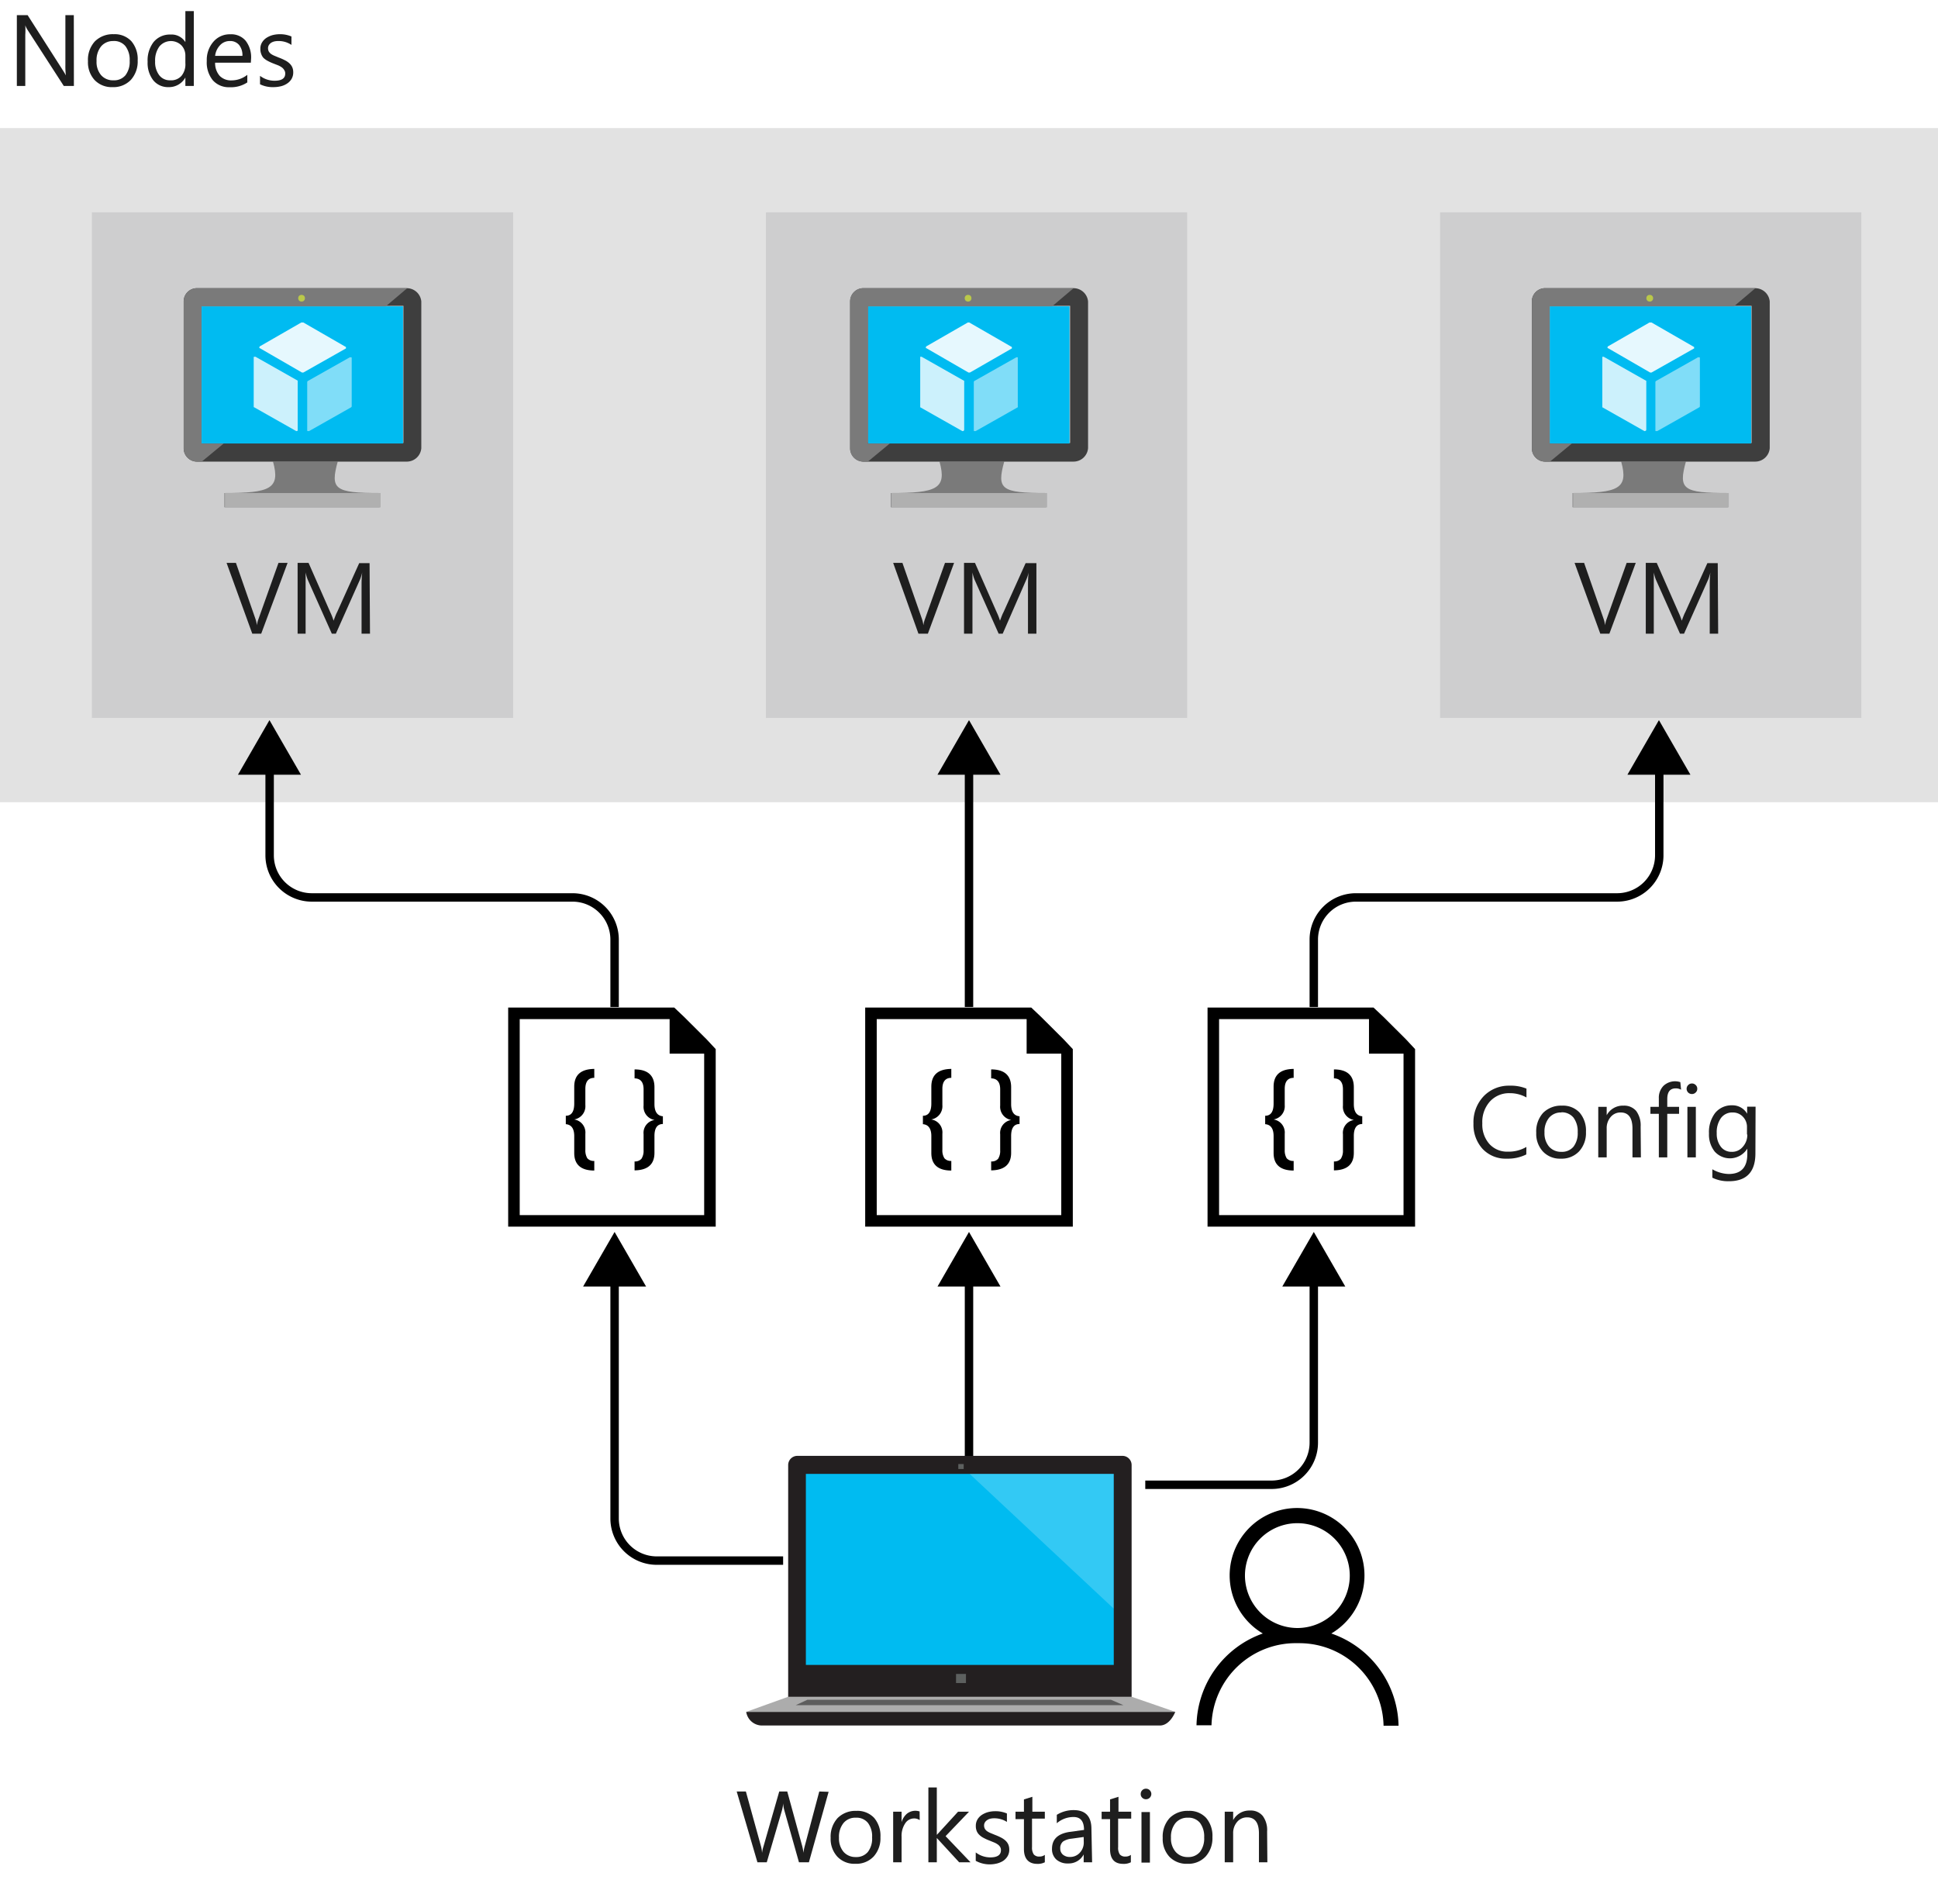 <svg xmlns="http://www.w3.org/2000/svg" viewBox="0 0 230 225.98">
  <title>2-push</title>
  <g id="Shapes">
    <rect width="230" height="225.98" fill="#fff"/>
    <g>
      <rect y="15.2" width="230" height="80" fill="#fff"/>
      <rect y="15.2" width="230" height="80" fill="#3c3c41" opacity="0.15"/>
    </g>
    <g>
      <rect x="10.9" y="25.2" width="50" height="60" fill="#fff"/>
      <rect x="10.9" y="25.2" width="50" height="60" fill="#3c3c41" opacity="0.25"/>
    </g>
    <g>
      <path d="M40.08,54.78H32.4c.9,3.22-.34,3.73-5.77,3.73V60.2H45.06V58.51C39.69,58.51,39.18,58.05,40.08,54.78Z" fill="#7a7a7a"/>
      <path d="M48.33,34.2h-25a1.57,1.57,0,0,0-1.53,1.58V53.19a1.58,1.58,0,0,0,1.53,1.59h25A1.73,1.73,0,0,0,50,53.19V35.78A1.73,1.73,0,0,0,48.33,34.2Zm-.45,2.15V52.57h-24V36.35l24-.06Z" fill="#3e3e3e"/>
      <polygon points="47.83 36.35 47.83 52.63 23.92 52.63 23.92 36.35 47.88 36.35 47.83 36.35" fill="#00bbf1"/>
      <path d="M23.92,52.63h0V36.35H45.79l2.54-2.15h-25a1.57,1.57,0,0,0-1.53,1.58V53.19a1.58,1.58,0,0,0,1.53,1.59h.62l2.6-2.15Z" fill="#7a7a7a"/>
      <polygon points="23.92 52.63 23.92 52.63 23.92 36.35 45.79 36.35 45.79 36.35 23.92 36.35 23.92 52.63" fill="#59b4d9"/>
      <rect x="26.69" y="58.51" width="18.48" height="1.7" fill="#b0b0b0"/>
      <circle cx="35.79" cy="35.39" r="0.4" fill="#bac84a"/>
      <path d="M35.9,44.21h-.06l-5-2.89c-.06,0-.06,0-.06-.11a.17.17,0,0,1,.06-.11l4.92-2.83H36l5,2.88c.06,0,.06.06.06.12s0,.11-.06.11L36,44.21Z" fill="#fff" opacity="0.9" style="isolation: isolate"/>
      <path d="M35.16,51.16h0l-5-2.83c-.05,0-.05,0-.05-.11V42.45c0-.05,0-.11.05-.11h.17l5,2.83s0,0,0,.11V51a.22.22,0,0,1,0,.11C35.22,51.16,35.22,51.16,35.16,51.16Z" fill="#fff" opacity="0.8" style="isolation: isolate"/>
      <path d="M36.58,51.16h-.06c-.06,0-.06-.06-.06-.12v-5.7a.21.21,0,0,1,.06-.12l5-2.82h.16c.06,0,.06.05.06.11v5.71a.17.17,0,0,1-.06.11l-5,2.83Z" fill="#fff" opacity="0.5" style="isolation: isolate"/>
    </g>
    <g>
      <rect x="90.9" y="25.2" width="50" height="60" fill="#fff"/>
      <rect x="90.9" y="25.2" width="50" height="60" fill="#3c3c41" opacity="0.25"/>
    </g>
    <g>
      <path d="M119.18,54.78H111.5c.9,3.22-.34,3.73-5.77,3.73V60.2h18.43V58.51C118.79,58.51,118.28,58.05,119.18,54.78Z" fill="#7a7a7a"/>
      <path d="M127.43,34.2h-25a1.57,1.57,0,0,0-1.53,1.58V53.19a1.58,1.58,0,0,0,1.53,1.59h25a1.73,1.73,0,0,0,1.7-1.59V35.78A1.73,1.73,0,0,0,127.43,34.2ZM127,36.35V52.57H103V36.35l24-.06Z" fill="#3e3e3e"/>
      <polygon points="126.93 36.35 126.93 52.63 103.02 52.63 103.02 36.35 126.98 36.35 126.93 36.35" fill="#00bbf1"/>
      <path d="M103,52.63h0V36.35h21.87l2.54-2.15h-25a1.57,1.57,0,0,0-1.53,1.58V53.19a1.58,1.58,0,0,0,1.53,1.59H103l2.6-2.15Z" fill="#7a7a7a"/>
      <polygon points="103.02 52.63 103.02 52.63 103.02 36.35 124.89 36.35 124.89 36.35 103.02 36.35 103.02 52.63" fill="#59b4d9"/>
      <rect x="105.79" y="58.51" width="18.48" height="1.7" fill="#b0b0b0"/>
      <circle cx="114.89" cy="35.39" r="0.4" fill="#bac84a"/>
      <path d="M115,44.21h-.06l-5-2.89c-.06,0-.06,0-.06-.11a.17.17,0,0,1,.06-.11l4.92-2.83h.17l5,2.88c.06,0,.06.06.06.12s0,.11-.06.11l-4.92,2.83Z" fill="#fff" opacity="0.9" style="isolation: isolate"/>
      <path d="M114.27,51.16h-.06l-5-2.83s0,0,0-.11V42.45c0-.05,0-.11,0-.11h.17l5,2.83c.05,0,.05,0,.05.11V51a.22.22,0,0,1-.05.11C114.32,51.16,114.32,51.16,114.27,51.16Z" fill="#fff" opacity="0.8" style="isolation: isolate"/>
      <path d="M115.68,51.16h-.06c-.05,0-.05-.06-.05-.12v-5.7a.22.22,0,0,1,.05-.12l5-2.82h.17s0,.05,0,.11v5.71a.18.18,0,0,1,0,.11l-5,2.83Z" fill="#fff" opacity="0.5" style="isolation: isolate"/>
    </g>
    <g>
      <rect x="170.9" y="25.2" width="50" height="60" fill="#fff"/>
      <rect x="170.9" y="25.2" width="50" height="60" fill="#3c3c41" opacity="0.25"/>
    </g>
    <g>
      <path d="M200.08,54.78H192.4c.9,3.22-.34,3.73-5.77,3.73V60.2h18.43V58.51C199.69,58.51,199.18,58.05,200.08,54.78Z" fill="#7a7a7a"/>
      <path d="M208.33,34.2h-25a1.57,1.57,0,0,0-1.53,1.58V53.19a1.58,1.58,0,0,0,1.53,1.59h25a1.73,1.73,0,0,0,1.7-1.59V35.78A1.73,1.73,0,0,0,208.33,34.2Zm-.45,2.15V52.57h-24V36.35l24-.06Z" fill="#3e3e3e"/>
      <polygon points="207.83 36.35 207.83 52.63 183.92 52.63 183.92 36.35 207.88 36.35 207.83 36.35" fill="#00bbf1"/>
      <path d="M183.92,52.63h0V36.35h21.87l2.54-2.15h-25a1.57,1.57,0,0,0-1.53,1.58V53.19a1.58,1.58,0,0,0,1.53,1.59h.62l2.6-2.15Z" fill="#7a7a7a"/>
      <polygon points="183.92 52.63 183.92 52.63 183.92 36.35 205.79 36.35 205.79 36.35 183.92 36.35 183.92 52.63" fill="#59b4d9"/>
      <rect x="186.69" y="58.51" width="18.48" height="1.7" fill="#b0b0b0"/>
      <circle cx="195.79" cy="35.39" r="0.4" fill="#bac84a"/>
      <path d="M195.9,44.21h-.06l-5-2.89c-.06,0-.06,0-.06-.11a.17.17,0,0,1,.06-.11l4.92-2.83H196l5,2.88c.06,0,.06.06.06.12s0,.11-.06.11L196,44.21Z" fill="#fff" opacity="0.9" style="isolation: isolate"/>
      <path d="M195.16,51.16h0l-5-2.83s0,0,0-.11V42.45c0-.05,0-.11,0-.11h.17l5,2.83c.05,0,.05,0,.05.11V51a.22.22,0,0,1-.05.11C195.22,51.16,195.22,51.16,195.16,51.16Z" fill="#fff" opacity="0.8" style="isolation: isolate"/>
      <path d="M196.58,51.16h-.06c-.06,0-.06-.06-.06-.12v-5.7a.21.21,0,0,1,.06-.12l5-2.82h.16c.06,0,.06.05.06.11v5.71a.17.17,0,0,1-.06.11l-5,2.83Z" fill="#fff" opacity="0.5" style="isolation: isolate"/>
    </g>
    <g>
      <polygon points="126.22 123.33 123.55 120.67 122.39 119.57 122.25 119.57 102.68 119.57 102.68 145.57 127.32 145.57 127.32 124.63 127.32 124.5 126.22 123.33"/>
      <polygon points="121.84 120.94 104.05 120.94 104.05 144.2 125.95 144.2 125.95 125.04 121.84 125.04 121.84 120.94" fill="#fff" style="isolation: isolate"/>
      <path d="M112.9,138.91c-1.58,0-2.37-.71-2.37-2.08v-2c0-.9-.35-1.37-1-1.42v-1c.69,0,1-.53,1-1.45v-2c0-1.39.79-2.09,2.37-2.11v1.06c-.7,0-1.06.45-1.06,1.31v1.93a1.59,1.59,0,0,1-1.33,1.7v0a1.55,1.55,0,0,1,1.33,1.69v1.91a1.74,1.74,0,0,0,.24,1,1,1,0,0,0,.82.32Z"/>
      <path d="M121,133.39c-.69,0-1,.52-1,1.42v2c0,1.36-.79,2.06-2.37,2.08v-1.06a1,1,0,0,0,.83-.32,1.73,1.73,0,0,0,.24-1v-1.91a1.55,1.55,0,0,1,1.32-1.69v0a1.59,1.59,0,0,1-1.32-1.71v-1.92c0-.86-.36-1.29-1.07-1.31v-1.06c1.58,0,2.37.72,2.37,2.11v2c0,.92.34,1.4,1,1.45Z"/>
    </g>
    <g>
      <polygon points="83.85 123.33 81.18 120.67 80.02 119.57 79.88 119.57 60.31 119.57 60.31 145.57 84.94 145.57 84.94 124.63 84.94 124.5 83.85 123.33"/>
      <polygon points="79.47 120.94 61.68 120.94 61.68 144.2 83.57 144.2 83.57 125.04 79.47 125.04 79.47 120.94" fill="#fff" style="isolation: isolate"/>
      <path d="M70.53,138.91c-1.59,0-2.38-.71-2.38-2.08v-2c0-.9-.34-1.37-1-1.42v-1c.7,0,1-.53,1-1.45v-2c0-1.39.79-2.09,2.38-2.11v1.06c-.71,0-1.06.45-1.06,1.31v1.93a1.59,1.59,0,0,1-1.33,1.7v0a1.56,1.56,0,0,1,1.33,1.69v1.91a1.81,1.81,0,0,0,.23,1,1,1,0,0,0,.83.32Z"/>
      <path d="M78.67,133.39c-.69,0-1,.52-1,1.42v2c0,1.36-.79,2.06-2.36,2.08v-1.06a1,1,0,0,0,.82-.32,1.73,1.73,0,0,0,.25-1v-1.91a1.54,1.54,0,0,1,1.31-1.69v0a1.58,1.58,0,0,1-1.31-1.71v-1.92c0-.86-.36-1.29-1.07-1.31v-1.06c1.57,0,2.36.72,2.36,2.11v2c0,.92.35,1.4,1,1.45Z"/>
    </g>
    <g>
      <polygon points="166.85 123.33 164.18 120.67 163.01 119.57 162.88 119.57 143.31 119.57 143.31 145.57 167.94 145.57 167.94 124.63 167.94 124.5 166.85 123.33"/>
      <polygon points="162.47 120.94 144.68 120.94 144.68 144.2 166.57 144.2 166.57 125.04 162.47 125.04 162.47 120.94" fill="#fff" style="isolation: isolate"/>
      <path d="M153.53,138.91c-1.59,0-2.38-.71-2.38-2.08v-2c0-.9-.34-1.37-1-1.42v-1c.7,0,1-.53,1-1.45v-2c0-1.39.79-2.09,2.38-2.11v1.06c-.71,0-1.06.45-1.06,1.31v1.93a1.59,1.59,0,0,1-1.33,1.7v0a1.56,1.56,0,0,1,1.33,1.69v1.91a1.81,1.81,0,0,0,.23,1,1,1,0,0,0,.83.32Z"/>
      <path d="M161.67,133.39c-.69,0-1,.52-1,1.42v2c0,1.36-.79,2.06-2.36,2.08v-1.06a1,1,0,0,0,.82-.32,1.73,1.73,0,0,0,.25-1v-1.91a1.54,1.54,0,0,1,1.31-1.69v0a1.58,1.58,0,0,1-1.31-1.71v-1.92c0-.86-.36-1.29-1.07-1.31v-1.06c1.57,0,2.36.72,2.36,2.11v2c0,.92.35,1.4,1,1.45Z"/>
    </g>
    <g>
      <line x1="115" y1="175.24" x2="115" y2="151.58" fill="none" stroke="#000" stroke-miterlimit="10"/>
      <polygon points="118.74 152.68 115 146.2 111.26 152.68 118.74 152.68"/>
    </g>
    <g>
      <line x1="115" y1="119.5" x2="115" y2="90.85" fill="none" stroke="#000" stroke-miterlimit="10"/>
      <polygon points="118.74 91.94 115 85.46 111.26 91.94 118.74 91.94"/>
    </g>
    <g>
      <path d="M92.94,185.2h-15a5,5,0,0,1-5-5V151.58" fill="none" stroke="#000" stroke-miterlimit="10"/>
      <polygon points="76.68 152.68 72.94 146.2 69.2 152.68 76.68 152.68"/>
    </g>
    <g>
      <path d="M72.94,119.5v-8a5,5,0,0,0-5-5H37a5,5,0,0,1-5-5V90.85" fill="none" stroke="#000" stroke-miterlimit="10"/>
      <polygon points="35.72 91.94 31.98 85.46 28.24 91.94 35.72 91.94"/>
    </g>
    <g>
      <path d="M135.92,176.2h15a5,5,0,0,0,5-5V151.58" fill="none" stroke="#000" stroke-miterlimit="10"/>
      <polygon points="159.66 152.68 155.92 146.2 152.18 152.68 159.66 152.68"/>
    </g>
    <g>
      <path d="M155.92,119.5v-8a5,5,0,0,1,5-5h31a5,5,0,0,0,5-5V90.85" fill="none" stroke="#000" stroke-miterlimit="10"/>
      <polygon points="200.62 91.94 196.88 85.46 193.14 91.94 200.62 91.94"/>
    </g>
    <g>
      <path d="M158,193.85a8,8,0,1,0-8.13,0A11.8,11.8,0,0,0,142,204.74l1.78,0A10,10,0,0,1,154,195h.2a10,10,0,0,1,10,9.8l1.78,0A11.82,11.82,0,0,0,158,193.85ZM147.75,187A6.22,6.22,0,1,1,154,193.2,6.24,6.24,0,0,1,147.75,187Z"/>
      <g>
        <path d="M134.3,201.68V173.87a1.09,1.09,0,0,0-1.09-1.1H94.63a1.09,1.09,0,0,0-1.09,1.1v27.81Z" fill="#231f20"/>
        <path d="M137.65,204.77H90.39a1.9,1.9,0,0,1-1.83-1.62h50.92S138.87,204.77,137.65,204.77Z" fill="#231f20"/>
        <rect x="113.73" y="173.74" width="0.64" height="0.59" fill="#5d605f"/>
        <rect x="113.46" y="198.65" width="1.18" height="1.08" fill="#5d605f"/>
        <g>
          <rect x="95.64" y="174.91" width="36.54" height="22.67" fill="#00bbf1"/>
          <polygon points="132.16 174.91 115.08 174.91 132.16 190.89 132.16 174.91" fill="#fff" opacity="0.2"/>
        </g>
        <polygon points="88.56 203.15 93.54 201.36 134.3 201.36 139.48 203.15 88.56 203.15" fill="#acacac"/>
        <polygon points="94.43 202.36 95.83 201.71 131.84 201.71 133.34 202.36 94.43 202.36" fill="#5d5d5d"/>
      </g>
    </g>
  </g>
  <g id="Text">
    <g>
      <path d="M8.77,10.2H7.57L3.24,3.5A2.57,2.57,0,0,1,3,3h0A8.6,8.6,0,0,1,3,4.13V10.2H2V1.8H3.28L7.49,8.39c.17.27.28.46.33.56h0a8.58,8.58,0,0,1-.06-1.23V1.8h1Z" fill="#1e1e1e"/>
      <path d="M13.36,10.34a2.79,2.79,0,0,1-2.13-.84,3.1,3.1,0,0,1-.79-2.23,3.24,3.24,0,0,1,.82-2.36,3,3,0,0,1,2.24-.85,2.69,2.69,0,0,1,2.09.83,3.27,3.27,0,0,1,.75,2.29,3.25,3.25,0,0,1-.81,2.3A2.85,2.85,0,0,1,13.36,10.34Zm.07-5.47A1.84,1.84,0,0,0,12,5.5a2.59,2.59,0,0,0-.54,1.74A2.41,2.41,0,0,0,12,8.92a1.85,1.85,0,0,0,1.46.61,1.75,1.75,0,0,0,1.43-.6,2.63,2.63,0,0,0,.5-1.72,2.66,2.66,0,0,0-.5-1.73A1.73,1.73,0,0,0,13.43,4.87Z" fill="#1e1e1e"/>
      <path d="M23,10.2H22v-1h0A2.22,2.22,0,0,1,20,10.34a2.25,2.25,0,0,1-1.8-.8,3.33,3.33,0,0,1-.68-2.2A3.57,3.57,0,0,1,18.22,5a2.48,2.48,0,0,1,2-.9A1.93,1.93,0,0,1,22,5h0V1.32h1ZM22,7.49V6.6a1.73,1.73,0,0,0-.48-1.23,1.78,1.78,0,0,0-2.6.14,2.81,2.81,0,0,0-.51,1.78,2.54,2.54,0,0,0,.49,1.64,1.57,1.57,0,0,0,1.3.6A1.64,1.64,0,0,0,21.54,9,2.16,2.16,0,0,0,22,7.49Z" fill="#1e1e1e"/>
      <path d="M29.77,7.44H25.53A2.28,2.28,0,0,0,26.07,9a1.87,1.87,0,0,0,1.42.54,3,3,0,0,0,1.86-.66v.9a3.5,3.5,0,0,1-2.09.57,2.53,2.53,0,0,1-2-.82,3.35,3.35,0,0,1-.72-2.3,3.28,3.28,0,0,1,.79-2.28,2.54,2.54,0,0,1,2-.88,2.24,2.24,0,0,1,1.82.76,3.2,3.2,0,0,1,.65,2.12Zm-1-.81a1.91,1.91,0,0,0-.4-1.3,1.36,1.36,0,0,0-1.1-.46,1.54,1.54,0,0,0-1.15.49,2.19,2.19,0,0,0-.59,1.27Z" fill="#1e1e1e"/>
      <path d="M30.86,10V9a2.82,2.82,0,0,0,1.73.58q1.26,0,1.26-.84a.68.68,0,0,0-.11-.41A1,1,0,0,0,33.45,8,2.19,2.19,0,0,0,33,7.75l-.54-.21a5.79,5.79,0,0,1-.7-.32,2.22,2.22,0,0,1-.5-.36A1.38,1.38,0,0,1,31,6.4a1.59,1.59,0,0,1-.1-.61,1.38,1.38,0,0,1,.19-.74,1.7,1.7,0,0,1,.52-.55,2.71,2.71,0,0,1,.73-.33,3.49,3.49,0,0,1,.86-.11,3.41,3.41,0,0,1,1.39.27v1A2.7,2.7,0,0,0,33,4.87a1.88,1.88,0,0,0-.49.06,1.26,1.26,0,0,0-.37.17,1,1,0,0,0-.24.27.67.67,0,0,0-.09.34.82.82,0,0,0,.09.4,1.07,1.07,0,0,0,.25.28,2.11,2.11,0,0,0,.4.22l.53.22a6,6,0,0,1,.71.31,2.3,2.3,0,0,1,.54.36,1.45,1.45,0,0,1,.35.47,1.48,1.48,0,0,1,.12.63,1.5,1.5,0,0,1-.2.77,1.68,1.68,0,0,1-.52.54,2.28,2.28,0,0,1-.76.33,3.76,3.76,0,0,1-.9.1A3.37,3.37,0,0,1,30.86,10Z" fill="#1e1e1e"/>
    </g>
    <g>
      <path d="M34.13,66.8,31,75.2H29.94l-3.05-8.4H28l2.32,6.66a3.62,3.62,0,0,1,.17.75h0a3.38,3.38,0,0,1,.19-.76l2.37-6.65Z" fill="#1e1e1e"/>
      <path d="M43.91,75.2h-1V69.56c0-.44,0-1,.08-1.63h0a6.37,6.37,0,0,1-.25.81L39.86,75.2h-.48l-2.86-6.41a4.68,4.68,0,0,1-.25-.86h0c0,.34,0,.88,0,1.65V75.2h-.95V66.8h1.3l2.58,5.86a7.38,7.38,0,0,1,.39,1h0c.17-.46.3-.81.41-1l2.63-5.83h1.23Z" fill="#1e1e1e"/>
    </g>
    <g>
      <path d="M113.23,66.8l-3.11,8.4H109L106,66.8h1.1l2.32,6.66a3.62,3.62,0,0,1,.17.75h0a3.38,3.38,0,0,1,.19-.76l2.37-6.65Z" fill="#1e1e1e"/>
      <path d="M123,75.2h-1V69.56c0-.44,0-1,.08-1.63h0a4.83,4.83,0,0,1-.26.81L119,75.2h-.48l-2.86-6.41a4.68,4.68,0,0,1-.25-.86h0c0,.34,0,.88,0,1.65V75.2h-1V66.8h1.3l2.58,5.86a7.38,7.38,0,0,1,.39,1h0c.17-.46.3-.81.41-1l2.63-5.83H123Z" fill="#1e1e1e"/>
    </g>
    <g>
      <path d="M194.13,66.8,191,75.2h-1.08l-3.05-8.4H188l2.32,6.66a3.62,3.62,0,0,1,.17.75h0a3.38,3.38,0,0,1,.19-.76l2.37-6.65Z" fill="#1e1e1e"/>
      <path d="M203.91,75.2h-1V69.56c0-.44,0-1,.08-1.63h0a6.37,6.37,0,0,1-.25.81l-2.88,6.46h-.48l-2.86-6.41a4.68,4.68,0,0,1-.25-.86h0c0,.34,0,.88,0,1.65V75.2h-.95V66.8h1.3l2.58,5.86a7.38,7.38,0,0,1,.39,1h0c.17-.46.3-.81.41-1l2.63-5.83h1.23Z" fill="#1e1e1e"/>
    </g>
    <g>
      <path d="M98.34,212.64,96,221H94.82l-1.73-6.14a3.68,3.68,0,0,1-.14-.85h0a4.61,4.61,0,0,1-.15.84L91,221H89.89l-2.46-8.4h1.09l1.78,6.45a3.88,3.88,0,0,1,.14.84h0a4.28,4.28,0,0,1,.19-.84l1.85-6.45h.95l1.78,6.49a5.13,5.13,0,0,1,.14.79h0a5.15,5.15,0,0,1,.16-.81l1.72-6.47Z" fill="#1e1e1e"/>
      <path d="M101.5,221.18a2.77,2.77,0,0,1-2.12-.84,3.11,3.11,0,0,1-.8-2.23,3.26,3.26,0,0,1,.83-2.36,3,3,0,0,1,2.23-.85,2.71,2.71,0,0,1,2.1.83,3.27,3.27,0,0,1,.75,2.29,3.23,3.23,0,0,1-.81,2.3A2.83,2.83,0,0,1,101.5,221.18Zm.07-5.47a1.81,1.81,0,0,0-1.46.63,2.59,2.59,0,0,0-.54,1.74,2.46,2.46,0,0,0,.54,1.68,1.87,1.87,0,0,0,1.46.62,1.76,1.76,0,0,0,1.43-.61,2.58,2.58,0,0,0,.5-1.72,2.62,2.62,0,0,0-.5-1.73A1.73,1.73,0,0,0,101.57,215.71Z" fill="#1e1e1e"/>
      <path d="M109.15,216a1.14,1.14,0,0,0-.72-.2,1.24,1.24,0,0,0-1,.58A2.67,2.67,0,0,0,107,218V221h-1v-6h1v1.24h0a2.09,2.09,0,0,1,.63-1,1.61,1.61,0,0,1,1.51-.27Z" fill="#1e1e1e"/>
      <path d="M115.18,221h-1.35l-2.65-2.88h0V221h-1v-8.88h1v5.63h0L113.7,215H115l-2.78,2.9Z" fill="#1e1e1e"/>
      <path d="M115.8,220.83v-1a2.83,2.83,0,0,0,1.73.59c.84,0,1.26-.29,1.26-.85a.7.7,0,0,0-.11-.41,1,1,0,0,0-.29-.29,2.18,2.18,0,0,0-.43-.23l-.54-.22a5.79,5.79,0,0,1-.7-.32,2,2,0,0,1-.5-.36,1.29,1.29,0,0,1-.31-.46,1.57,1.57,0,0,1-.1-.6,1.44,1.44,0,0,1,.19-.75,1.7,1.7,0,0,1,.52-.55,2.71,2.71,0,0,1,.73-.33,3.49,3.49,0,0,1,.86-.11,3.41,3.41,0,0,1,1.39.27v1a2.78,2.78,0,0,0-1.52-.43,1.88,1.88,0,0,0-.49.06,1.06,1.06,0,0,0-.37.18.85.85,0,0,0-.24.26.69.69,0,0,0-.09.34.82.82,0,0,0,.09.4.94.94,0,0,0,.25.28,2.11,2.11,0,0,0,.4.22l.53.22a6.85,6.85,0,0,1,.71.31,2.53,2.53,0,0,1,.54.36,1.45,1.45,0,0,1,.35.47,1.54,1.54,0,0,1,.12.63,1.5,1.5,0,0,1-.2.77,1.82,1.82,0,0,1-.52.55,2.6,2.6,0,0,1-.76.32,3.76,3.76,0,0,1-.9.1A3.49,3.49,0,0,1,115.8,220.83Z" fill="#1e1e1e"/>
      <path d="M124,221a1.82,1.82,0,0,1-.9.19c-1,0-1.58-.58-1.58-1.76v-3.55h-1V215h1v-1.46l1-.31V215H124v.82h-1.52v3.38a1.41,1.41,0,0,0,.21.87.82.82,0,0,0,.68.25,1,1,0,0,0,.63-.2Z" fill="#1e1e1e"/>
      <path d="M129.61,221h-1v-.93h0a2,2,0,0,1-1.85,1.07,2,2,0,0,1-1.4-.47,1.65,1.65,0,0,1-.51-1.26c0-1.12.66-1.77,2-2l1.8-.25q0-1.53-1.23-1.53a3,3,0,0,0-2,.74v-1a3.76,3.76,0,0,1,2-.56c1.41,0,2.11.75,2.11,2.24Zm-1-3-1.44.2a2.25,2.25,0,0,0-1,.33,1,1,0,0,0-.34.84.92.92,0,0,0,.31.72,1.25,1.25,0,0,0,.84.28,1.54,1.54,0,0,0,1.18-.51,1.76,1.76,0,0,0,.46-1.26Z" fill="#1e1e1e"/>
      <path d="M134.21,221a1.82,1.82,0,0,1-.9.19c-1.05,0-1.57-.58-1.57-1.76v-3.55h-1V215h1v-1.46l1-.31V215h1.51v.82H132.7v3.38a1.41,1.41,0,0,0,.2.87.82.82,0,0,0,.68.25,1,1,0,0,0,.63-.2Z" fill="#1e1e1e"/>
      <path d="M136,213.52a.6.6,0,0,1-.44-.18.57.57,0,0,1-.18-.44.61.61,0,0,1,.18-.45.6.6,0,0,1,.44-.18.61.61,0,0,1,.45.18.62.62,0,0,1,0,.89A.61.61,0,0,1,136,213.52Zm.47,7.52h-1v-6h1Z" fill="#1e1e1e"/>
      <path d="M140.91,221.18a2.79,2.79,0,0,1-2.13-.84,3.1,3.1,0,0,1-.79-2.23,3.26,3.26,0,0,1,.82-2.36,3,3,0,0,1,2.24-.85,2.69,2.69,0,0,1,2.09.83,3.27,3.27,0,0,1,.75,2.29,3.23,3.23,0,0,1-.81,2.3A2.81,2.81,0,0,1,140.91,221.18Zm.07-5.47a1.84,1.84,0,0,0-1.47.63,2.59,2.59,0,0,0-.54,1.74,2.41,2.41,0,0,0,.55,1.68,1.85,1.85,0,0,0,1.46.62,1.77,1.77,0,0,0,1.43-.61,2.63,2.63,0,0,0,.5-1.72,2.68,2.68,0,0,0-.5-1.73A1.74,1.74,0,0,0,141,215.71Z" fill="#1e1e1e"/>
      <path d="M150.41,221h-1v-3.42c0-1.27-.47-1.91-1.4-1.91a1.52,1.52,0,0,0-1.19.54,2,2,0,0,0-.47,1.37V221h-1v-6h1v1h0a2.17,2.17,0,0,1,2-1.14,1.83,1.83,0,0,1,1.51.64,2.8,2.8,0,0,1,.52,1.84Z" fill="#1e1e1e"/>
    </g>
    <g>
      <path d="M181.14,137a4.89,4.89,0,0,1-2.32.5,3.75,3.75,0,0,1-2.87-1.16,4.26,4.26,0,0,1-1.08-3,4.48,4.48,0,0,1,1.22-3.26,4.14,4.14,0,0,1,3.07-1.24,4.91,4.91,0,0,1,2,.35v1.05a4,4,0,0,0-2-.51,3.06,3.06,0,0,0-2.35,1,3.63,3.63,0,0,0-.89,2.58,3.47,3.47,0,0,0,.84,2.45,2.84,2.84,0,0,0,2.2.91,4.15,4.15,0,0,0,2.19-.56Z" fill="#1e1e1e"/>
      <path d="M185.23,137.5a2.76,2.76,0,0,1-2.12-.85,3.09,3.09,0,0,1-.79-2.22,3.27,3.27,0,0,1,.82-2.37,3,3,0,0,1,2.23-.85,2.7,2.7,0,0,1,2.1.83,3.27,3.27,0,0,1,.75,2.29,3.21,3.21,0,0,1-.81,2.3A2.84,2.84,0,0,1,185.23,137.5Zm.07-5.48a1.83,1.83,0,0,0-1.46.63,2.59,2.59,0,0,0-.54,1.74,2.46,2.46,0,0,0,.54,1.68,1.87,1.87,0,0,0,1.46.62,1.76,1.76,0,0,0,1.44-.61,2.62,2.62,0,0,0,.5-1.71,2.71,2.71,0,0,0-.5-1.74A1.79,1.79,0,0,0,185.3,132Z" fill="#1e1e1e"/>
      <path d="M194.74,137.35h-1v-3.42c0-1.27-.47-1.91-1.4-1.91a1.5,1.5,0,0,0-1.19.54,2,2,0,0,0-.47,1.37v3.42h-1v-6h1v1h0a2.16,2.16,0,0,1,2-1.14,1.86,1.86,0,0,1,1.51.64,2.88,2.88,0,0,1,.52,1.84Z" fill="#1e1e1e"/>
      <path d="M199.51,129.32a1.24,1.24,0,0,0-.64-.16c-.67,0-1,.42-1,1.27v.92h1.4v.83h-1.4v5.17h-1v-5.17h-1v-.83h1v-1a2,2,0,0,1,.55-1.49,2,2,0,0,1,2-.44Z" fill="#1e1e1e"/>
      <path d="M200.8,129.83a.62.62,0,0,1-.44-1.07.59.59,0,0,1,.44-.18.6.6,0,0,1,.44.18.58.58,0,0,1,.19.45.58.58,0,0,1-.19.44A.6.6,0,0,1,200.8,129.83Zm.46,7.52h-1v-6h1Z" fill="#1e1e1e"/>
      <path d="M208.33,136.87q0,3.31-3.16,3.31a4.28,4.28,0,0,1-1.95-.42v-1a4.06,4.06,0,0,0,1.94.56c1.47,0,2.21-.79,2.21-2.36v-.65h0a2.43,2.43,0,0,1-3.87.35,3.24,3.24,0,0,1-.68-2.15,3.73,3.73,0,0,1,.73-2.43,2.5,2.5,0,0,1,2-.91,2,2,0,0,1,1.8,1h0v-.84h1Zm-1-2.23v-.88a1.73,1.73,0,0,0-.48-1.23,1.62,1.62,0,0,0-1.21-.51,1.66,1.66,0,0,0-1.39.65,2.87,2.87,0,0,0-.51,1.81,2.51,2.51,0,0,0,.49,1.61,1.56,1.56,0,0,0,1.28.6,1.63,1.63,0,0,0,1.31-.58A2.12,2.12,0,0,0,207.37,134.64Z" fill="#1e1e1e"/>
    </g>
  </g>
</svg>
